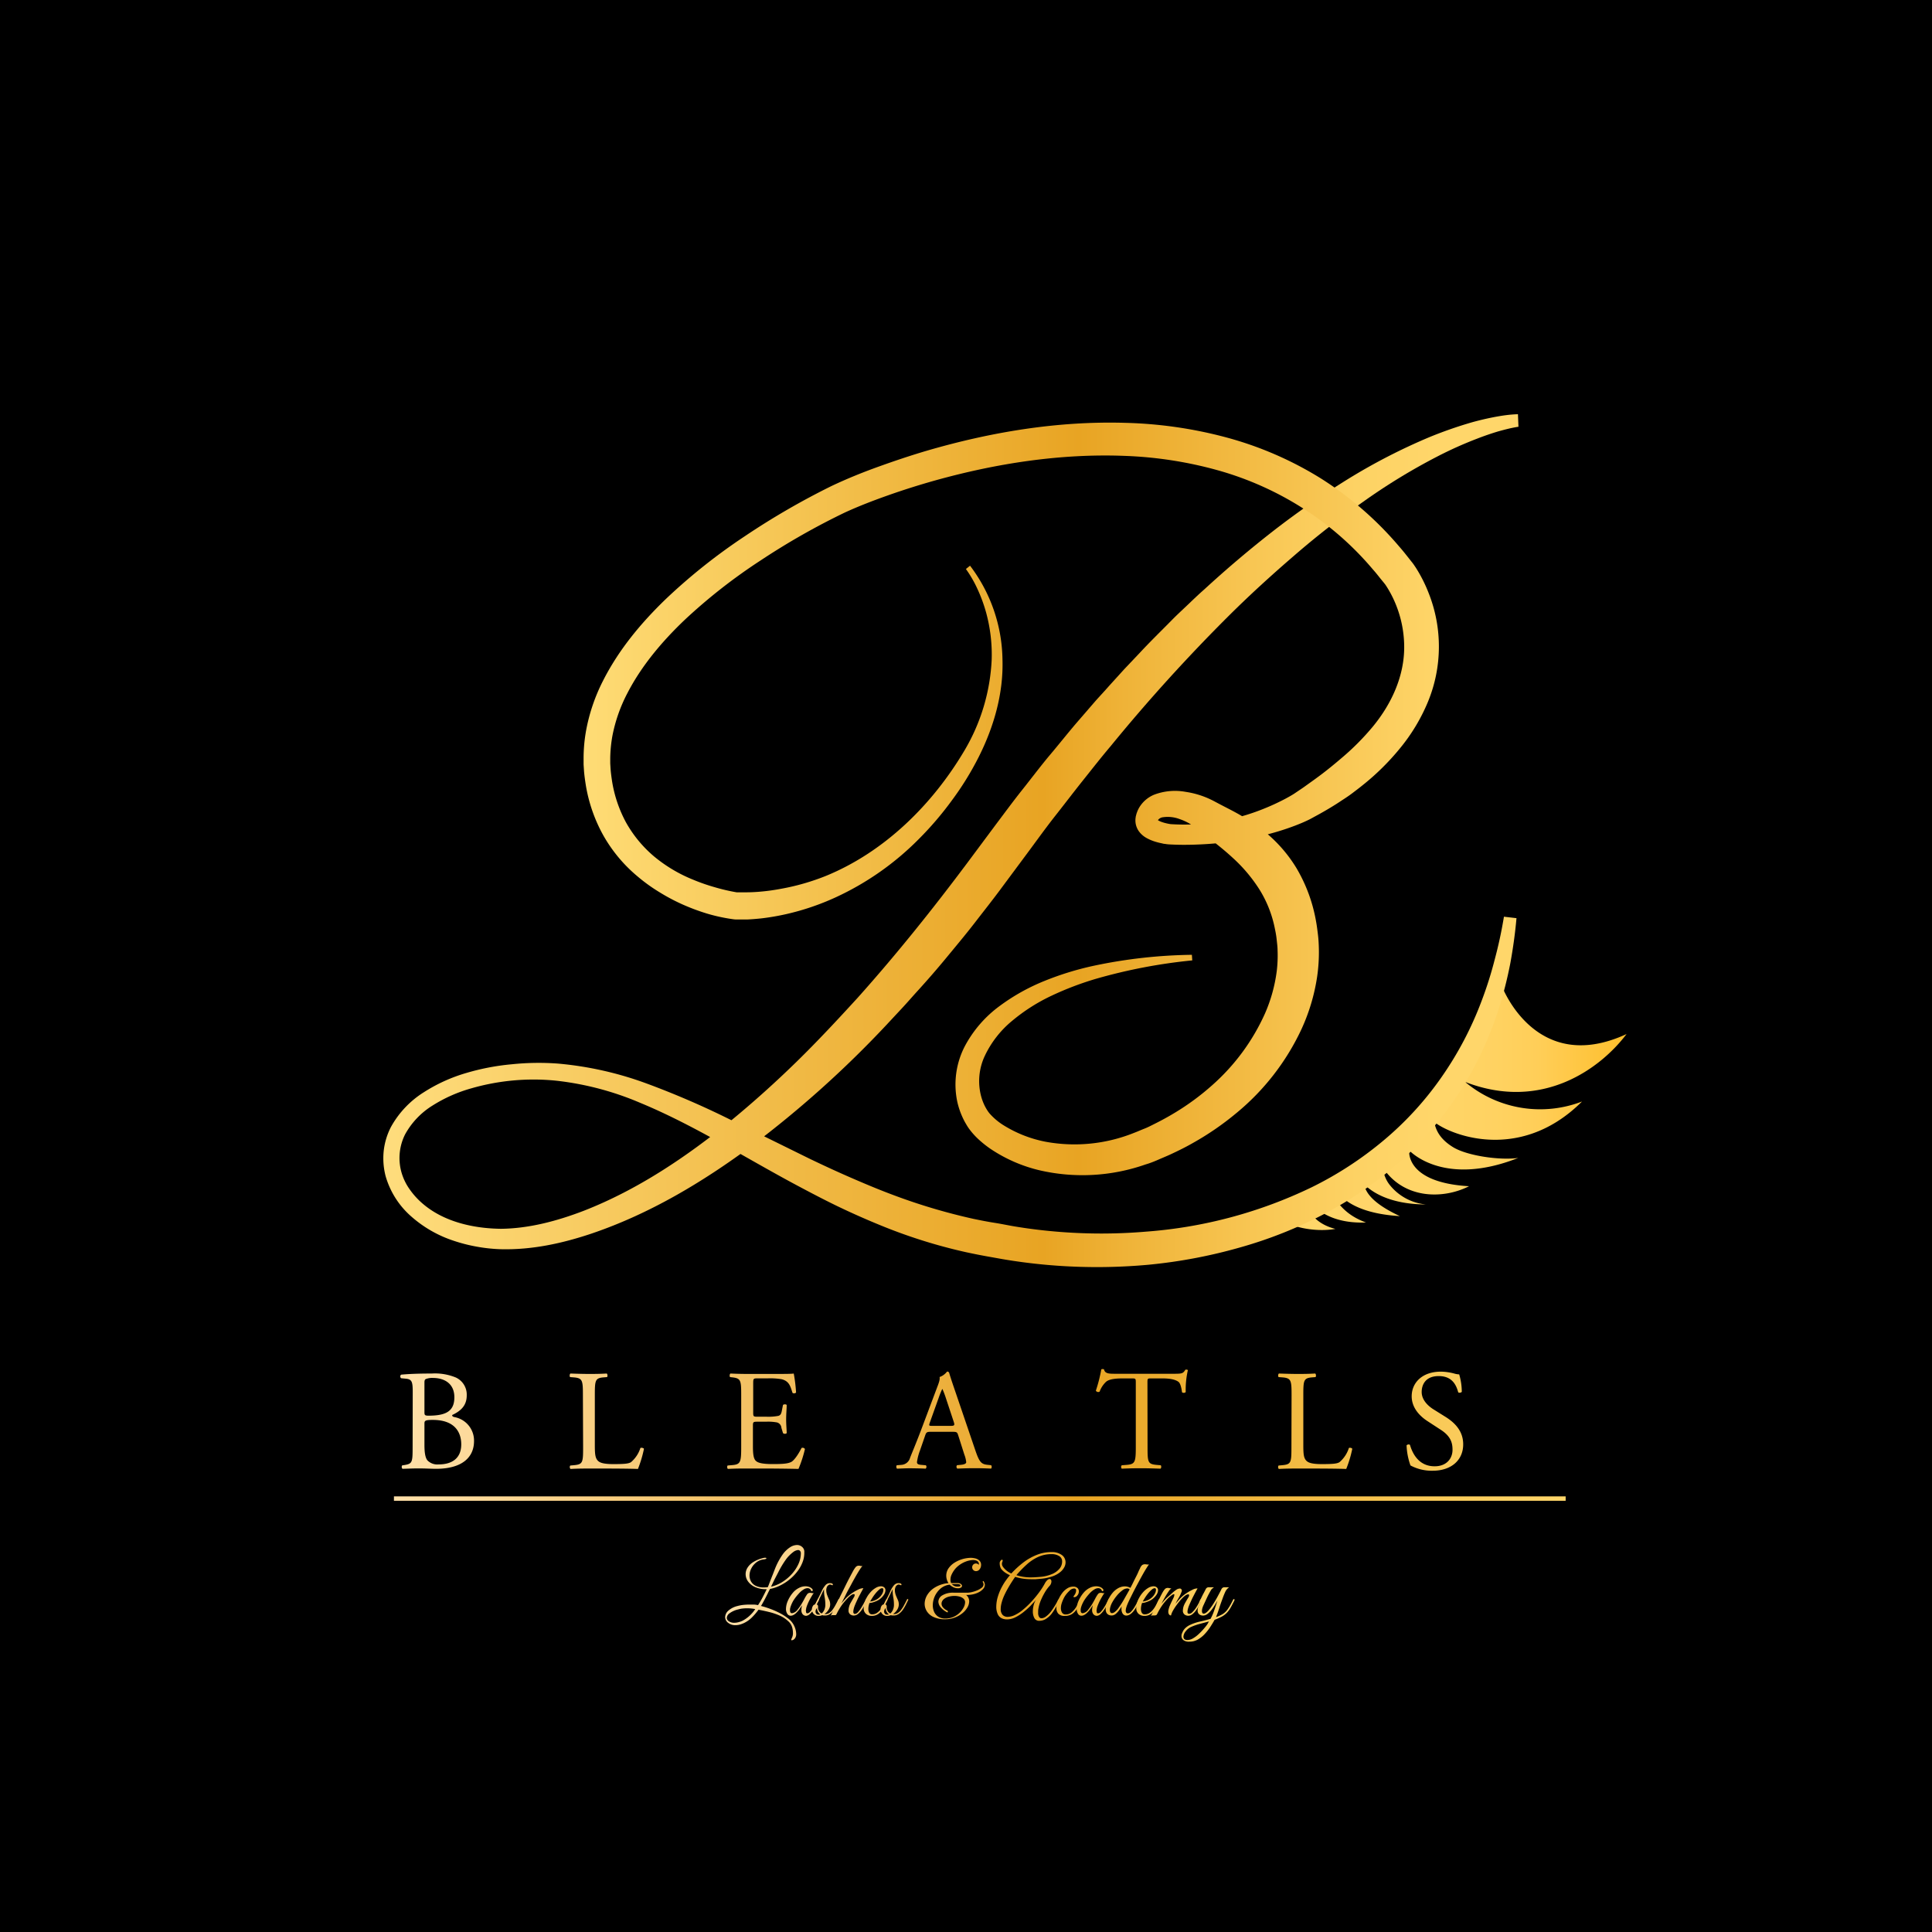 <svg xmlns="http://www.w3.org/2000/svg" xmlns:xlink="http://www.w3.org/1999/xlink" viewBox="0 0 566.93 566.93">
  <defs>
    <linearGradient id="linear-gradient" x1="212.76" y1="467.56" x2="362.26" y2="467.56" gradientUnits="userSpaceOnUse">
      <stop offset="0" stop-color="#ffe0a9"/>
      <stop offset="0.58" stop-color="#e8a423"/>
      <stop offset="1" stop-color="#ffd66a"/>
    </linearGradient>
    <linearGradient id="linear-gradient-15" x1="115.6" y1="439.75" x2="459.42" y2="439.75" xlink:href="#linear-gradient"/>
    <linearGradient id="linear-gradient-16" x1="117.47" y1="416.68" x2="458.87" y2="416.68" xlink:href="#linear-gradient"/>
    <linearGradient id="linear-gradient-30" x1="383.89" y1="325.12" x2="496.44" y2="325.12" gradientTransform="matrix(-1, 0, 0, 1, 861.14, 0)" gradientUnits="userSpaceOnUse">
      <stop offset="0" stop-color="#febe2b"/>
      <stop offset="0.05" stop-color="#fec236"/>
      <stop offset="0.23" stop-color="#ffce58"/>
      <stop offset="0.34" stop-color="#ffd261"/>
      <stop offset="0.51" stop-color="#ffd568"/>
      <stop offset="1" stop-color="#ffd66a"/>
    </linearGradient>
    <linearGradient id="linear-gradient-31" x1="108.58" y1="246.64" x2="449.36" y2="246.64" gradientUnits="userSpaceOnUse">
      <stop offset="0" stop-color="#ffde7f"/>
      <stop offset="0.58" stop-color="#e8a423"/>
      <stop offset="0.65" stop-color="#efb338"/>
      <stop offset="0.76" stop-color="#f8c653"/>
      <stop offset="0.85" stop-color="#fdd264"/>
      <stop offset="0.92" stop-color="#ffd66a"/>
    </linearGradient>
    <linearGradient id="linear-gradient-32" x1="168.9" y1="234.46" x2="423.39" y2="234.46" gradientUnits="userSpaceOnUse">
      <stop offset="0" stop-color="#fd7"/>
      <stop offset="0.58" stop-color="#e8a423"/>
      <stop offset="1" stop-color="#ffd66a"/>
    </linearGradient>
  </defs>
  <g id="Layer_11" data-name="Layer 11">
    <rect width="566.93" height="566.93"/>
  </g>
  <g id="Layer_8" data-name="Layer 8">
    <g id="Layer_10" data-name="Layer 10">
      <g>
        <path d="M232.3,481.32c-.14,0-.17-.1-.08-.32s.17-.41.25-.59a3.21,3.21,0,0,0,.21-1.34,5.75,5.75,0,0,0-.28-1.71,3.77,3.77,0,0,0-1.13-1.65,9,9,0,0,0-2.59-1.68,18.78,18.78,0,0,0-3-1c-1-.25-2.08-.48-3.1-.67a18.42,18.42,0,0,1-2,2.33,8.39,8.39,0,0,1-2.27,1.58,7.52,7.52,0,0,1-1.29.47,5.09,5.09,0,0,1-1.18.15,3.31,3.31,0,0,1-2.19-.7,2.13,2.13,0,0,1-.86-1.67,2.64,2.64,0,0,1,.83-1.79,6.22,6.22,0,0,1,2.75-1.45,11.14,11.14,0,0,1,1.7-.33,17.67,17.67,0,0,1,2-.1c.41,0,.83,0,1.23,0a7.64,7.64,0,0,1,1.14.16,25.41,25.41,0,0,0,1.3-2.2c.4-.76.82-1.59,1.25-2.48a7.63,7.63,0,0,1-3.29-.57,5.1,5.1,0,0,1-2.15-1.64,3.68,3.68,0,0,1-.75-2.21,3.58,3.58,0,0,1,.55-1.88,5.21,5.21,0,0,1,1.74-1.68,9.68,9.68,0,0,1,3-1.19.68.68,0,0,1,.23-.05h.21q.36,0,.36.15c0,.16-.26.27-.77.33a4.38,4.38,0,0,0-2.2.89,5.19,5.19,0,0,0-1.46,1.78,4.51,4.51,0,0,0-.52,2.08,3.62,3.62,0,0,0,.43,1.71,3.22,3.22,0,0,0,1.37,1.28,5.2,5.2,0,0,0,2.43.49,9,9,0,0,0,1.12-.07,7.13,7.13,0,0,0,.33-.78l.51-1.33c.2-.5.38-1,.57-1.44l.63-1.63a20.1,20.1,0,0,1,2.27-4.33,8.19,8.19,0,0,1,2.26-2.22,3.87,3.87,0,0,1,1.95-.65,2.21,2.21,0,0,1,1.55.55,1.83,1.83,0,0,1,.66,1.25,2.55,2.55,0,0,1,0,.31v.24a7.49,7.49,0,0,1-.57,2.83,10.46,10.46,0,0,1-1.56,2.69,13.41,13.41,0,0,1-2.28,2.3,13.8,13.8,0,0,1-2.73,1.73,11,11,0,0,1-2.94,1c-.24.48-.46.91-.64,1.29s-.39.78-.61,1.21-.52,1-.89,1.65c-.11.21-.2.36-.25.45l-.25.39a24.42,24.42,0,0,1,2.61.81,23.73,23.73,0,0,1,2.8,1.22,15.44,15.44,0,0,1,2.46,1.55,6,6,0,0,1,1.91,2.33,5.91,5.91,0,0,1,.56,2.28,2,2,0,0,1-.22,1.05,1.55,1.55,0,0,1-.62.68A1.14,1.14,0,0,1,232.3,481.32Zm-16.82-5.13a4.83,4.83,0,0,0,1.14-.15,6.35,6.35,0,0,0,1.28-.45,10.18,10.18,0,0,0,3.72-3.41,10.23,10.23,0,0,0-1.15-.18q-.6-.06-1.23-.06a12.23,12.23,0,0,0-1.33.07,7.47,7.47,0,0,0-1.33.27,6.73,6.73,0,0,0-2.46,1.1,1.82,1.82,0,0,0-.85,1.37,1.22,1.22,0,0,0,.6,1A2.74,2.74,0,0,0,215.48,476.19Zm10.77-10.59a10.47,10.47,0,0,0,3.19-1.3,13,13,0,0,0,2.81-2.31,11.43,11.43,0,0,0,2-2.95,7.56,7.56,0,0,0,.75-3.25,1,1,0,0,0-.22-.67.74.74,0,0,0-.62-.27,2.77,2.77,0,0,0-1.42.61,10.46,10.46,0,0,0-2,2,26.87,26.87,0,0,0-2.37,3.93l-1.14,2.19C226.92,464.26,226.59,464.92,226.25,465.6Z" style="fill: url(#linear-gradient)"/>
        <path d="M236.6,474.15a1.39,1.39,0,0,1-.6-.12,1.34,1.34,0,0,1-.59-.53,1.94,1.94,0,0,1-.25-1.08,5.72,5.72,0,0,1,.21-1.39c-.19.3-.44.67-.74,1.11a7.64,7.64,0,0,1-1,1.17,3.11,3.11,0,0,1-.86.62,1.73,1.73,0,0,1-.74.19,1.15,1.15,0,0,1-1-.56,2.54,2.54,0,0,1-.39-1.48,6.08,6.08,0,0,1,.48-2.18,9.59,9.59,0,0,1,1.56-2.54,5.52,5.52,0,0,1,1.7-1.36,4.25,4.25,0,0,1,2-.52,3.15,3.15,0,0,1,1.06.18,2.35,2.35,0,0,1,.89.59.53.53,0,0,1,.16.39.31.31,0,0,1-.12.24.33.33,0,0,1-.31,0,1.08,1.08,0,0,0-1.13-.84,2.08,2.08,0,0,0-.93.27,6.15,6.15,0,0,0-1.69,1.42,13.67,13.67,0,0,0-1.53,2c-.06.1-.16.28-.3.56a8.88,8.88,0,0,0-.39.91,4.64,4.64,0,0,0-.27,1c0,.1,0,.17,0,.21v.18c0,.52.2.79.6.79a2.42,2.42,0,0,0,1.63-1.06,14.48,14.48,0,0,0,1.13-1.6c.33-.57.68-1.17,1-1.81a11.08,11.08,0,0,1,.67-1.08,1.06,1.06,0,0,1,.89-.43,2.41,2.41,0,0,1,.53.07,1.26,1.26,0,0,0,.55,0,4.54,4.54,0,0,0-.52.72c-.21.35-.44.75-.68,1.2a14.27,14.27,0,0,0-.65,1.37,8.16,8.16,0,0,0-.41,1.2c0,.09,0,.23-.06.4s0,.31,0,.39c0,.45.13.67.38.67a1.22,1.22,0,0,0,.83-.46,7.16,7.16,0,0,0,.88-1.12c.28-.45.55-.9.79-1.36s.43-.83.57-1.12.16-.24.29-.24.12.06.12.17a.87.87,0,0,1-.07.27c-.19.4-.42.85-.7,1.35a16.79,16.79,0,0,1-.88,1.47,6.63,6.63,0,0,1-1,1.17A1.81,1.81,0,0,1,236.6,474.15Z" style="fill: url(#linear-gradient)"/>
        <path d="M240.41,474.17a2,2,0,0,1-1.67-.61,2.05,2.05,0,0,1-.49-1.28,1.85,1.85,0,0,1,.28-1,.86.86,0,0,1,.66-.48l1-2c.38-.74.73-1.45,1.05-2.14a6.69,6.69,0,0,1,.85-1.34,1.86,1.86,0,0,1,1.14-.75h.24a1.9,1.9,0,0,1,.35,0,1.41,1.41,0,0,1,.32.09.39.39,0,0,1,.26.36c0,.1-.05.15-.16.15a.53.53,0,0,1-.2-.07,1.33,1.33,0,0,0-.5-.12.46.46,0,0,0-.26.07,1.3,1.3,0,0,0-.64.67,2.34,2.34,0,0,0-.18.91,4.13,4.13,0,0,0,.08.78,5,5,0,0,0,.21.71c.17.45.36.89.56,1.32a3.28,3.28,0,0,1,.3,1.39,3,3,0,0,1-.48,1.53,3.94,3.94,0,0,1-1.22,1.28l.17,0,.16,0h.08a1.85,1.85,0,0,0,1-.33,3.69,3.69,0,0,0,.88-.8,12.16,12.16,0,0,0,.87-1.34c.33-.58.65-1.19.95-1.83.05-.08.1-.12.17-.12a.2.2,0,0,1,.18.09.2.2,0,0,1,0,.2c-.21.45-.44.93-.71,1.45a10.73,10.73,0,0,1-.9,1.49,4.37,4.37,0,0,1-1.16,1.15,2.56,2.56,0,0,1-1.48.45l-.41,0a2.36,2.36,0,0,1-.43-.09,4,4,0,0,1-.49.15A2,2,0,0,1,240.41,474.17Zm-.19-.38a.71.71,0,0,0,.26,0l.22-.06a2.47,2.47,0,0,1-.64-.71,2.44,2.44,0,0,1-.32-1.14,1.43,1.43,0,0,0-.43,1,1,1,0,0,0,.24.67A.83.83,0,0,0,240.22,473.79Zm.91-.34a2.88,2.88,0,0,0,.73-1,3.75,3.75,0,0,0,.33-1.7,12,12,0,0,0-.19-2,10.47,10.47,0,0,1-.2-1.87,2.66,2.66,0,0,1,0-.3,1.9,1.9,0,0,1,0-.25l-.72,1.5c-.27.57-.54,1.11-.81,1.64s-.51,1-.7,1.35a.46.46,0,0,1,.38.18.94.94,0,0,1,.1.61,2,2,0,0,0,.28,1.11A1.59,1.59,0,0,0,241.13,473.45Z" style="fill: url(#linear-gradient)"/>
        <path d="M243.72,474.27q1-2.07,2.1-4.33c.73-1.52,1.48-3,2.25-4.58s1.53-3,2.28-4.39a7.86,7.86,0,0,1,.75-1.13,1.17,1.17,0,0,1,.93-.4,2,2,0,0,1,.5.07,1.29,1.29,0,0,0,.55,0,10.8,10.8,0,0,0-.85,1.18c-.36.56-.76,1.23-1.2,2s-.9,1.62-1.39,2.53-1,1.81-1.44,2.73-.91,1.78-1.31,2.58q.48-.61,1-1.17a9.73,9.73,0,0,1,1-1,10.9,10.9,0,0,1,1.33-1,13.11,13.11,0,0,1,1.61-.91,3.19,3.19,0,0,1,1.28-.39.62.62,0,0,1,.24,0c-.35.64-.66,1.2-.92,1.7s-.54,1-.82,1.61-.52,1.12-.73,1.64a7.65,7.65,0,0,0-.41,1.29,4.41,4.41,0,0,0-.07.64.69.69,0,0,0,.15.52.43.43,0,0,0,.31.13,1.34,1.34,0,0,0,.89-.5,7.55,7.55,0,0,0,.93-1.24c.31-.49.58-1,.83-1.43s.44-.82.56-1.08.2-.26.29-.26.15.06.15.19a.91.91,0,0,1-.08.29c-.2.42-.44.88-.7,1.4a13,13,0,0,1-.89,1.49,5.56,5.56,0,0,1-1.08,1.17,2,2,0,0,1-1.26.45,1.82,1.82,0,0,1-1-.33,1.4,1.4,0,0,1-.5-1.23,3.87,3.87,0,0,1,.05-.56,4.9,4.9,0,0,1,.17-.69,4.57,4.57,0,0,1,.48-1.06c.22-.4.51-.89.86-1.48a1.41,1.41,0,0,0,.24-.65.26.26,0,0,0-.29-.29,1.58,1.58,0,0,0-.65.24,6.33,6.33,0,0,0-1,.84,21.77,21.77,0,0,0-1.49,1.68,18.21,18.21,0,0,0-1.89,3.1c-.11.21-.24.32-.37.32l-.54,0-.44,0A.57.57,0,0,0,243.72,474.27Z" style="fill: url(#linear-gradient)"/>
        <path d="M255.75,474.17a2.49,2.49,0,0,1-1.6-.57,2.15,2.15,0,0,1-.71-1.76,5.92,5.92,0,0,1,.53-2.31,7.8,7.8,0,0,1,1.35-2.17,6.22,6.22,0,0,1,1.56-1.35,3.16,3.16,0,0,1,1.63-.53,1.5,1.5,0,0,1,.91.29,1.07,1.07,0,0,1,.41.89,2.47,2.47,0,0,1-.46,1.32,4.92,4.92,0,0,1-1.29,1.34,4.57,4.57,0,0,1-.92.51,9.07,9.07,0,0,1-1.1.4,3.62,3.62,0,0,1-.91.15,4.55,4.55,0,0,0-.23.77,4.6,4.6,0,0,0-.11,1,2.38,2.38,0,0,0,.24,1.08.91.91,0,0,0,.89.48,2.46,2.46,0,0,0,1.44-.45,5.18,5.18,0,0,0,1.15-1.14,9.36,9.36,0,0,0,.85-1.38l.57-1.18c.09-.22.22-.34.38-.34a.11.11,0,0,1,.12.12.49.49,0,0,1-.07.24q-.33.72-.72,1.53a9.61,9.61,0,0,1-.91,1.51,4.27,4.27,0,0,1-1.26,1.14A3.35,3.35,0,0,1,255.75,474.17Zm-.43-4.22a4.63,4.63,0,0,0,1.12-.25,4.12,4.12,0,0,0,1.44-.81,4,4,0,0,0,1-1.21,2.5,2.5,0,0,0,.34-1.12c0-.35-.13-.52-.38-.52a1.47,1.47,0,0,0-.8.38,8.38,8.38,0,0,0-1.24,1.3,11.39,11.39,0,0,0-.87,1.24Q255.49,469.64,255.32,470Z" style="fill: url(#linear-gradient)"/>
        <path d="M260.55,474.17a1.9,1.9,0,0,1-2.16-1.89,1.93,1.93,0,0,1,.27-1,.89.89,0,0,1,.66-.48l1.05-2c.37-.74.72-1.45,1-2.14a7.72,7.72,0,0,1,.85-1.34,1.91,1.91,0,0,1,1.14-.75h.24a1.83,1.83,0,0,1,.35,0,1.48,1.48,0,0,1,.33.09.41.41,0,0,1,.26.36c0,.1-.06.15-.17.15a.5.5,0,0,1-.19-.07,1.33,1.33,0,0,0-.5-.12.5.5,0,0,0-.27.07,1.32,1.32,0,0,0-.63.67,2.34,2.34,0,0,0-.18.91,3.44,3.44,0,0,0,.08.78,5.1,5.1,0,0,0,.2.71q.27.67.57,1.32a3.28,3.28,0,0,1,.3,1.39,3,3,0,0,1-.48,1.53,3.87,3.87,0,0,1-1.23,1.28l.17,0,.17,0h.07a1.81,1.81,0,0,0,1-.33,3.51,3.51,0,0,0,.88-.8,10.75,10.75,0,0,0,.88-1.34c.32-.58.64-1.19.95-1.83a.19.19,0,0,1,.16-.12.2.2,0,0,1,.18.09.2.2,0,0,1,0,.2c-.21.45-.45.93-.71,1.45a13.1,13.1,0,0,1-.9,1.49,4.55,4.55,0,0,1-1.17,1.15,2.55,2.55,0,0,1-1.47.45l-.41,0a2.2,2.2,0,0,1-.43-.09,4.58,4.58,0,0,1-.49.15A2.09,2.09,0,0,1,260.55,474.17Zm-.19-.38a.75.75,0,0,0,.26,0l.22-.06a2.33,2.33,0,0,1-.64-.71,2.44,2.44,0,0,1-.32-1.14,1.44,1.44,0,0,0-.44,1,1,1,0,0,0,.24.67A.85.85,0,0,0,260.36,473.79Zm.91-.34a3,3,0,0,0,.73-1,3.76,3.76,0,0,0,.32-1.7,11.05,11.05,0,0,0-.19-2,10.38,10.38,0,0,1-.19-1.87,2.81,2.81,0,0,1,0-.3,1.87,1.87,0,0,1,0-.25l-.72,1.5c-.27.57-.55,1.11-.82,1.64l-.69,1.35a.48.48,0,0,1,.38.18,1,1,0,0,1,.1.61,2,2,0,0,0,.27,1.11A1.57,1.57,0,0,0,261.27,473.45Z" style="fill: url(#linear-gradient)"/>
        <path d="M277.37,475.16a7.93,7.93,0,0,1-3.38-.64,4.57,4.57,0,0,1-2-1.68,4.1,4.1,0,0,1-.66-2.22,5.11,5.11,0,0,1,.79-2.63,6.77,6.77,0,0,1,2.37-2.25,9.14,9.14,0,0,1,3.85-1.19,3.29,3.29,0,0,1-.5-1.05,3.75,3.75,0,0,1-.17-1.11,3.82,3.82,0,0,1,.72-2.25,6.15,6.15,0,0,1,1.79-1.64,9.39,9.39,0,0,1,4.69-1.37,5.49,5.49,0,0,1,1.37.18,2.58,2.58,0,0,1,1.17.64,1.7,1.7,0,0,1,.48,1.29,2,2,0,0,1-.43,1.25,1.3,1.3,0,0,1-1.06.55,1.11,1.11,0,0,1-.79-.33,1.08,1.08,0,0,1-.33-.77,1.1,1.1,0,0,1,1.12-1.15,1.19,1.19,0,0,1,.5.14.73.73,0,0,1,.34.29.88.88,0,0,0,0-.26,1,1,0,0,0-.53-.92,2.57,2.57,0,0,0-1.13-.26,6.66,6.66,0,0,0-2.23.47,7.88,7.88,0,0,0-2.47,1.52,6.13,6.13,0,0,0-.89,1,7.67,7.67,0,0,0-.77,1.33,3.48,3.48,0,0,0-.31,1.43,2.19,2.19,0,0,0,.19,1c.24,0,.52,0,.83,0s.64,0,1,0a1.69,1.69,0,0,1,1,.26.76.76,0,0,1,.36.6.62.62,0,0,1-.29.46,1.57,1.57,0,0,1-.91.21,2.93,2.93,0,0,1-1.43-.34,4.23,4.23,0,0,1-1-.71,5,5,0,0,0-2.69,1.17,6.65,6.65,0,0,0-1.68,2.27,6.51,6.51,0,0,0-.57,2.61,4.78,4.78,0,0,0,.39,1.92,3.29,3.29,0,0,0,1.22,1.42,3.65,3.65,0,0,0,2.06.54,5.85,5.85,0,0,0,2.36-.46,6.15,6.15,0,0,0,1.84-1.22,5.93,5.93,0,0,0,1.19-1.57,3.44,3.44,0,0,0,.42-1.55,1.37,1.37,0,0,0-.45-1,2.63,2.63,0,0,0-1.16-.62,5.46,5.46,0,0,0-1.54-.21,6.27,6.27,0,0,0-1.66.23,3.66,3.66,0,0,0-1.41.7,1.87,1.87,0,0,0-.69,1.18.43.43,0,0,1,0,.11s0,.08,0,.11a1.66,1.66,0,0,0,.4,1,3.5,3.5,0,0,0,1.23.95.36.36,0,0,1,.22.36q0,.27-.24.15a5.72,5.72,0,0,1-1.93-1.53,2.65,2.65,0,0,1-.61-1.57,2.22,2.22,0,0,1,1.16-1.86,6,6,0,0,1,3.32-.78H284a5.88,5.88,0,0,0,1.14-.17,8.92,8.92,0,0,0,1.55-.49,5.69,5.69,0,0,0,1.36-.77,1.28,1.28,0,0,0,.56-1,1.26,1.26,0,0,0-.22-.67.31.31,0,0,1,0-.17c0-.09,0-.14.12-.14a.19.19,0,0,1,.16.12A1.89,1.89,0,0,1,289,465a1.83,1.83,0,0,1-.46,1.2,4.39,4.39,0,0,1-1.26,1,7.27,7.27,0,0,1-1.77.64,8.75,8.75,0,0,1-2,.19,2.27,2.27,0,0,1,.67.86,2.36,2.36,0,0,1,.22,1,3.64,3.64,0,0,1-.53,1.81,6.08,6.08,0,0,1-1.49,1.71,7.85,7.85,0,0,1-2.24,1.26A8,8,0,0,1,277.37,475.16Zm3.7-9.6c.52,0,.79-.11.79-.32s-.07-.16-.2-.25a1.09,1.09,0,0,0-.55-.15,2.57,2.57,0,0,0-.48,0h-1.32A2.12,2.12,0,0,0,281.07,465.56Z" style="fill: url(#linear-gradient)"/>
        <path d="M305,475.61a1.53,1.53,0,0,1-1.49-.83,4.07,4.07,0,0,1-.43-1.93,7.15,7.15,0,0,1,.27-1.94,4.84,4.84,0,0,1,.66-1.47c-.43.52-1,1.1-1.6,1.76a23.12,23.12,0,0,1-2.12,1.89,12.94,12.94,0,0,1-2.37,1.51,5.51,5.51,0,0,1-2.43.6,4,4,0,0,1-.7-.06,2.86,2.86,0,0,1-.69-.2,2.46,2.46,0,0,1-1.32-1.28,5.2,5.2,0,0,1-.43-2.22,10.33,10.33,0,0,1,.47-2.94,15.69,15.69,0,0,1,1.38-3.21c.29-.52.61-1.05,1-1.57a16.8,16.8,0,0,1,1.16-1.48,8.83,8.83,0,0,1-1.36-.75,5.09,5.09,0,0,1-1.06-.93,2.08,2.08,0,0,1-.43-.79,2.82,2.82,0,0,1-.15-.89,1.13,1.13,0,0,1,.36-1,.34.34,0,0,1,.29-.19c.15,0,.22.08.22.26a.76.76,0,0,1-.1.36,1.62,1.62,0,0,0-.12.57,1.42,1.42,0,0,0,.19.71,3.37,3.37,0,0,0,.46.61,5.8,5.8,0,0,0,2.11,1.52,27.67,27.67,0,0,1,3.37-3.11,16.66,16.66,0,0,1,3.95-2.29,11.56,11.56,0,0,1,4.44-.87,4.93,4.93,0,0,1,3.05.85,2.64,2.64,0,0,1,1.1,2.2,3,3,0,0,1-.38,1.4,4.63,4.63,0,0,1-1.25,1.47,7.66,7.66,0,0,1-2.29,1.22,14.15,14.15,0,0,1-3.54.71l-1.33.11q-.58,0-1.26,0a17.11,17.11,0,0,1-2.41-.16,15.86,15.86,0,0,1-2.32-.53c-.29.4-.65.94-1.09,1.63s-.88,1.43-1.31,2.21a22.44,22.44,0,0,0-1.08,2.23,13.62,13.62,0,0,0-.58,1.84,7.05,7.05,0,0,0-.19,1.47,2.55,2.55,0,0,0,.55,1.77,2,2,0,0,0,1.49.58,5.15,5.15,0,0,0,2.08-.52,11,11,0,0,0,2.43-1.59,25,25,0,0,0,2.49-2.37,31.93,31.93,0,0,0,2.22-2.69,22.36,22.36,0,0,0,1.63-2.52,3.73,3.73,0,0,1,.79-1.09,1.11,1.11,0,0,1,.65-.33.47.47,0,0,1,.41.21.94.94,0,0,1,.14.54,2,2,0,0,1-.6,1.34,11.58,11.58,0,0,0-1.32,1.82,19.45,19.45,0,0,0-1.15,2.28,11.14,11.14,0,0,0-.72,2.36,6.53,6.53,0,0,0-.1.72c0,.22,0,.42,0,.6a2.19,2.19,0,0,0,.28,1.27.85.85,0,0,0,.73.38,2.27,2.27,0,0,0,1.27-.5,7,7,0,0,0,1.39-1.35c.39-.51.76-1.05,1.12-1.63a17.28,17.28,0,0,0,1-1.8.58.58,0,0,1,.21-.25.56.56,0,0,1,.18-.08c.08,0,.12,0,.12.14a1.28,1.28,0,0,1-.07.29c-.15.32-.34.7-.58,1.15s-.5.91-.79,1.38-.59.91-.89,1.31A6.61,6.61,0,0,1,307,475,3.58,3.58,0,0,1,305,475.61Zm-2.62-12.74c.83,0,1.76-.05,2.79-.14a11.29,11.29,0,0,0,3.45-.8,5.74,5.74,0,0,0,2.26-1.58,3.26,3.26,0,0,0,.79-2.14,1.79,1.79,0,0,0-.88-1.61,4.15,4.15,0,0,0-2.22-.55,9.36,9.36,0,0,0-4.06.88,13.16,13.16,0,0,0-3.36,2.29,33.61,33.61,0,0,0-2.9,3A13.24,13.24,0,0,0,302.4,462.87Z" style="fill: url(#linear-gradient)"/>
        <path d="M312.46,474.17a2.39,2.39,0,0,1-1.92-.66,2.43,2.43,0,0,1-.55-1.62,5.91,5.91,0,0,1,.49-2.25,9.23,9.23,0,0,1,1.16-2.09,5.51,5.51,0,0,1,1.54-1.45,3.18,3.18,0,0,1,1.7-.52,1.77,1.77,0,0,1,1.35.46,1.42,1.42,0,0,1,.33,1.22,1.7,1.7,0,0,1-.45.95,1.16,1.16,0,0,1-.82.47.46.46,0,0,1-.34-.15,6.09,6.09,0,0,0,.41-.57,2.39,2.39,0,0,0,.31-.65,1.69,1.69,0,0,0,.1-.58c0-.4-.19-.6-.58-.6a2,2,0,0,0-1.35.66,8.77,8.77,0,0,0-1.24,1.43,6.19,6.19,0,0,0-.51.9,11,11,0,0,0-.54,1.34,4.61,4.61,0,0,0-.24,1.43,2.52,2.52,0,0,0,.32,1.29,1.17,1.17,0,0,0,1.09.56,2.64,2.64,0,0,0,1.81-.66,6.69,6.69,0,0,0,1.35-1.64c.39-.66.75-1.3,1.07-1.92.09-.2.19-.29.28-.29s.12.06.12.19a.56.56,0,0,1-.07.24q-.57,1.24-1.17,2.28a5,5,0,0,1-1.46,1.63A3.71,3.71,0,0,1,312.46,474.17Z" style="fill: url(#linear-gradient)"/>
        <path d="M321.91,474.15a1.45,1.45,0,0,1-.6-.12,1.32,1.32,0,0,1-.58-.53,1.94,1.94,0,0,1-.26-1.08,5.8,5.8,0,0,1,.22-1.39c-.19.3-.44.67-.74,1.11a8.24,8.24,0,0,1-1,1.17,3.11,3.11,0,0,1-.86.62,1.73,1.73,0,0,1-.75.19,1.14,1.14,0,0,1-1-.56,2.54,2.54,0,0,1-.39-1.48,6.08,6.08,0,0,1,.48-2.18,9.59,9.59,0,0,1,1.56-2.54,5.6,5.6,0,0,1,1.69-1.36,4.32,4.32,0,0,1,2-.52,3.15,3.15,0,0,1,1.06.18,2.24,2.24,0,0,1,.88.59.5.5,0,0,1,.17.39.31.31,0,0,1-.12.24.33.33,0,0,1-.31,0,1.09,1.09,0,0,0-1.13-.84,2.08,2.08,0,0,0-.93.27,6.33,6.33,0,0,0-1.7,1.42,14.31,14.31,0,0,0-1.52,2c-.06.1-.16.28-.3.56a8.81,8.81,0,0,0-.4.91,5.27,5.27,0,0,0-.26,1,1,1,0,0,0,0,.21v.18c0,.52.2.79.6.79a2.42,2.42,0,0,0,1.63-1.06,16,16,0,0,0,1.13-1.6c.33-.57.68-1.17,1-1.81a11.08,11.08,0,0,1,.67-1.08,1,1,0,0,1,.89-.43,2.49,2.49,0,0,1,.53.07,1.26,1.26,0,0,0,.55,0,4.54,4.54,0,0,0-.52.72c-.21.35-.44.75-.68,1.2a14.27,14.27,0,0,0-.65,1.37,8.16,8.16,0,0,0-.41,1.2c0,.09,0,.23-.06.4s0,.31,0,.39c0,.45.12.67.38.67A1.22,1.22,0,0,0,323,473a7.14,7.14,0,0,0,.87-1.12c.29-.45.56-.9.8-1.36s.43-.83.57-1.12.16-.24.29-.24.12.06.12.17a.87.87,0,0,1-.07.27c-.19.4-.43.85-.7,1.35a16.89,16.89,0,0,1-.89,1.47,6.6,6.6,0,0,1-1,1.17A1.83,1.83,0,0,1,321.91,474.15Z" style="fill: url(#linear-gradient)"/>
        <path d="M330.48,474.08a1.28,1.28,0,0,1-1.08-.65,2.06,2.06,0,0,1-.21-.51,2.13,2.13,0,0,1-.1-.69c0-.15,0-.29,0-.45a2.72,2.72,0,0,1,.1-.46c-.22.35-.48.74-.78,1.16a5.6,5.6,0,0,1-1,1.1,1.86,1.86,0,0,1-1.26.47,1.77,1.77,0,0,1-.5-.07,1.54,1.54,0,0,1-.93-.67,2.33,2.33,0,0,1-.27-1.15,5.2,5.2,0,0,1,.3-1.64,9.74,9.74,0,0,1,.77-1.72,8.79,8.79,0,0,1,1-1.44,5.9,5.9,0,0,1,1.65-1.35,4.06,4.06,0,0,1,1.9-.5,3.15,3.15,0,0,1,1.63.45c.24-.44.5-.94.77-1.5s.54-1.1.82-1.64.51-1,.72-1.5.36-.8.48-1a2.56,2.56,0,0,1,.68-1.07,1.35,1.35,0,0,1,.78-.23,3.28,3.28,0,0,1,.59.06,2.7,2.7,0,0,0,.63,0,6.84,6.84,0,0,0-.58.82q-.45.69-1.05,1.74c-.4.71-.83,1.48-1.28,2.32s-.91,1.69-1.35,2.54-.84,1.67-1.22,2.43-.68,1.41-.9,1.95a6.88,6.88,0,0,0-.28.78,3.66,3.66,0,0,0-.18,1,1,1,0,0,0,.15.54.51.51,0,0,0,.48.22,1.31,1.31,0,0,0,.92-.47,6.57,6.57,0,0,0,.9-1.15,14.3,14.3,0,0,0,.77-1.34c.22-.44.39-.79.5-1.05s.18-.26.29-.26.15.07.15.22v.08a.27.27,0,0,1-.05.13c-.15.34-.34.75-.59,1.25a12.89,12.89,0,0,1-.88,1.49,5.14,5.14,0,0,1-1.12,1.23A2.15,2.15,0,0,1,330.48,474.08Zm-4.15-.72a1.58,1.58,0,0,0,.84-.38,4.9,4.9,0,0,0,1.08-1.18c.45-.64,1-1.44,1.54-2.4s1.14-2,1.7-3a1,1,0,0,0-.72-.29,2.56,2.56,0,0,0-1.5.63,9.18,9.18,0,0,0-1.61,1.58,12.49,12.49,0,0,0-1.31,1.94,6,6,0,0,0-.51,1.23,3.36,3.36,0,0,0-.16,1C325.68,473,325.9,473.36,326.33,473.36Z" style="fill: url(#linear-gradient)"/>
        <path d="M335.74,474.17a2.49,2.49,0,0,1-1.6-.57,2.15,2.15,0,0,1-.71-1.76,5.92,5.92,0,0,1,.53-2.31,7.8,7.8,0,0,1,1.35-2.17,6.35,6.35,0,0,1,1.55-1.35,3.22,3.22,0,0,1,1.64-.53,1.5,1.5,0,0,1,.91.29,1.07,1.07,0,0,1,.41.89,2.56,2.56,0,0,1-.46,1.32,5.07,5.07,0,0,1-1.29,1.34,4.87,4.87,0,0,1-.92.51,9.73,9.73,0,0,1-1.1.4,3.62,3.62,0,0,1-.91.15,4.55,4.55,0,0,0-.23.77,4.6,4.6,0,0,0-.11,1,2.38,2.38,0,0,0,.24,1.08.91.91,0,0,0,.89.48,2.46,2.46,0,0,0,1.44-.45,5.18,5.18,0,0,0,1.15-1.14,9.36,9.36,0,0,0,.85-1.38l.57-1.18c.09-.22.22-.34.38-.34a.11.11,0,0,1,.12.12.49.49,0,0,1-.07.24c-.23.48-.46,1-.72,1.53a9.61,9.61,0,0,1-.91,1.51,4.54,4.54,0,0,1-1.26,1.14A3.35,3.35,0,0,1,335.74,474.17Zm-.43-4.22a4.63,4.63,0,0,0,1.12-.25,4.12,4.12,0,0,0,1.44-.81,4,4,0,0,0,1-1.21,2.5,2.5,0,0,0,.34-1.12c0-.35-.13-.52-.39-.52a1.48,1.48,0,0,0-.79.38,8.84,8.84,0,0,0-1.25,1.3,12.91,12.91,0,0,0-.86,1.24Q335.48,469.64,335.31,470Z" style="fill: url(#linear-gradient)"/>
        <path d="M337.73,474.2q.88-1.71,1.68-3.42c.53-1.15,1.06-2.23,1.61-3.26a6.55,6.55,0,0,1,.8-1.21,1.16,1.16,0,0,1,.88-.35,1.49,1.49,0,0,1,.4.06,1.67,1.67,0,0,0,.44.06.62.62,0,0,0,.21,0,3.32,3.32,0,0,0-.86.95q-.52.75-1.08,1.74c-.37.65-.7,1.27-1,1.85.31-.37.62-.74.95-1.11a9.88,9.88,0,0,1,1.09-1.05c.36-.31.73-.64,1.12-1a9.14,9.14,0,0,1,1.16-.92,1.9,1.9,0,0,1,1-.39.51.51,0,0,1,.22,0,.63.63,0,0,1,.45.62,1.23,1.23,0,0,1-.12.43,10.54,10.54,0,0,1-.8,1.67c-.33.57-.64,1.14-.92,1.72l.9-1.06a11.21,11.21,0,0,1,2.43-2.11,14.77,14.77,0,0,1,1.61-.91,3.11,3.11,0,0,1,1.27-.39.7.7,0,0,1,.24,0c-.35.62-.66,1.18-.92,1.69s-.53,1-.81,1.61-.51,1.11-.73,1.63a7.4,7.4,0,0,0-.42,1.31,2.39,2.39,0,0,0-.07.57.69.69,0,0,0,.14.51.49.49,0,0,0,.32.12,1.43,1.43,0,0,0,1-.51,7.23,7.23,0,0,0,1-1.21c.31-.47.59-.94.83-1.39s.42-.8.53-1.05.19-.26.29-.26.14.06.14.19a.6.6,0,0,1-.07.27l-.69,1.32a12.94,12.94,0,0,1-.9,1.5,5.69,5.69,0,0,1-1.11,1.22,2.06,2.06,0,0,1-1.31.49,1.87,1.87,0,0,1-1-.33,1.4,1.4,0,0,1-.52-1.25,4.58,4.58,0,0,1,.22-1.23,6.56,6.56,0,0,1,.52-1.1c.23-.41.51-.9.85-1.44a1.41,1.41,0,0,0,.24-.65.26.26,0,0,0-.29-.29,1.61,1.61,0,0,0-.66.24,5.58,5.58,0,0,0-1,.84,9.8,9.8,0,0,0-.9,1q-.53.65-1.05,1.38a15,15,0,0,0-.91,1.46,4.91,4.91,0,0,0-.5,1.28.68.68,0,0,1-.58-.3,1.22,1.22,0,0,1-.22-.71v-.15a.55.55,0,0,1,0-.16,6.86,6.86,0,0,1,.38-1.4c.18-.43.38-.88.6-1.34s.35-.7.53-1.09a2.33,2.33,0,0,0,.26-.9c0-.13,0-.19-.14-.19a1.2,1.2,0,0,0-.55.25,9.4,9.4,0,0,0-1.06.87,17.93,17.93,0,0,0-1.45,1.66,18.4,18.4,0,0,0-1.86,3.07.63.63,0,0,1-.34.33,2.11,2.11,0,0,1-.6.06h-.44A.92.92,0,0,0,337.73,474.2Z" style="fill: url(#linear-gradient)"/>
        <path d="M349,481.73a2.6,2.6,0,0,1-1.78-.49,1.55,1.55,0,0,1-.52-1.16,2,2,0,0,1,.09-.63c.07-.17.16-.4.29-.67a3.63,3.63,0,0,1,.94-1.2,5.17,5.17,0,0,1,1.29-.81,13.81,13.81,0,0,1,2.85-.94c1.06-.24,2.08-.51,3.06-.79a13.93,13.93,0,0,0,.84-1.81c.25-.69.48-1.35.69-2l.51-1.59c-.2.35-.44.78-.74,1.28a13.63,13.63,0,0,1-1,1.48,6.45,6.45,0,0,1-1.19,1.2,2.17,2.17,0,0,1-1.33.48,2.14,2.14,0,0,1-.64-.12,1.42,1.42,0,0,1-.65-.45,1.48,1.48,0,0,1-.27-1,2.61,2.61,0,0,1,.3-1.21c.2-.39.39-.77.56-1.14a.3.3,0,0,1-.15-.05A.15.15,0,0,1,352,470a.49.49,0,0,1,.05-.2c.06-.12.14-.26.22-.4a3.82,3.82,0,0,0,.21-.46c.24-.5.48-1,.72-1.43s.45-.86.63-1.21a.93.93,0,0,1,.91-.53h1.49l-.42.33a1.69,1.69,0,0,0-.47.54c-.43.73-.81,1.44-1.13,2.12l-1,2.17a5.72,5.72,0,0,0-.39,1,3.16,3.16,0,0,0-.12.79c0,.53.18.79.53.79s.85-.31,1.39-.93A16.6,16.6,0,0,0,356,470.7q.69-1.08,1.32-2.25c.42-.78.8-1.49,1.12-2.15a.94.94,0,0,1,.93-.53h1.32A3.24,3.24,0,0,0,359.6,467c-.24.51-.52,1.17-.82,2s-.66,1.79-.95,2.72-.63,1.88-1,2.82a10.73,10.73,0,0,0,1.79-.81,4.92,4.92,0,0,0,1.69-1.59,15.28,15.28,0,0,0,.95-1.57l.56-1.09q.1-.24.27-.24c.11,0,.17.07.17.21a.63.63,0,0,1-.08.27q-.62,1.25-1.11,2.1a7.68,7.68,0,0,1-1.08,1.46,5.9,5.9,0,0,1-1.43,1.08,15.56,15.56,0,0,1-2.14.95c-.38.69-.82,1.4-1.3,2.15a15.08,15.08,0,0,1-1.66,2.09,8.48,8.48,0,0,1-2,1.58A5,5,0,0,1,349,481.73Zm-.58-.48a3.31,3.31,0,0,0,1.64-.48,8.92,8.92,0,0,0,1.63-1.21,18.38,18.38,0,0,0,1.45-1.49,16.85,16.85,0,0,0,1.07-1.33,3.72,3.72,0,0,0,.26-.43c.1-.18.19-.35.29-.51l-2.58.69a16.09,16.09,0,0,0-2.44.83,4.2,4.2,0,0,0-1.81,1.37,2.75,2.75,0,0,0-.66,1.58,1,1,0,0,0,.28.71A1.21,1.21,0,0,0,348.38,481.25Z" style="fill: url(#linear-gradient)"/>
      </g>
    </g>
    <g id="Layer_9" data-name="Layer 9">
      <rect x="115.6" y="439.1" width="343.83" height="1.3" style="fill: url(#linear-gradient-15)"/>
    </g>
    <g>
      <path d="M121.11,408.63c0-3.1-.17-3.9-2.06-4.07l-1.34-.13a.67.67,0,0,1,0-1.05c2.27-.21,5.12-.33,9-.33a16.08,16.08,0,0,1,7.06,1.17,5.53,5.53,0,0,1,3.19,5.25c0,3-1.76,4.58-4.28,5.76,0,.42.33.54.79.63a7,7,0,0,1,5.63,7c0,4.88-3.61,8.15-11.17,8.15-1.22,0-3.28-.12-5-.12s-3.28.08-4.83.12a.82.82,0,0,1-.09-1l.76-.12c2.23-.38,2.31-.84,2.31-5.25Zm3.44,5.59c0,1.18,0,1.26,2.19,1.18,4.28-.17,6.59-1.43,6.59-5.38,0-4.12-3.06-5.67-6.26-5.67a5.15,5.15,0,0,0-1.93.25c-.42.13-.59.34-.59,1.09Zm0,9.75c0,1.51.09,3.65.89,4.58a4.08,4.08,0,0,0,3.32,1.17c3.73,0,6.59-1.68,6.59-5.88,0-3.32-1.68-7.18-8.36-7.18-2.27,0-2.44.25-2.44,1.09Z" style="fill: url(#linear-gradient-16)"/>
      <path d="M146.52,409.47c0-4.37-.08-5-2.56-5.29l-.68-.08c-.25-.17-.16-.93.09-1.05,1.81.08,3.23.12,5,.12h7.89c2.69,0,5.17,0,5.67-.12a45.62,45.62,0,0,1,.68,5.58.82.82,0,0,1-1,.09c-.63-2-1-3.45-3.2-4a20,20,0,0,0-4.07-.25h-3c-1.26,0-1.26.08-1.26,1.68v8.4c0,1.17.13,1.17,1.39,1.17h2.44a15.56,15.56,0,0,0,3.57-.25c.5-.17.8-.42,1-1.47l.33-1.72c.21-.25.93-.25,1.09,0,0,1-.16,2.65-.16,4.24s.16,3.11.16,4c-.16.29-.88.29-1.09,0l-.38-1.64a1.78,1.78,0,0,0-1.3-1.6,14.49,14.49,0,0,0-3.23-.21h-2.44c-1.26,0-1.39.05-1.39,1.14v5.92c0,2.23.13,3.66.8,4.37.51.5,1.39,1,5.08,1,3.24,0,4.46-.17,5.38-.63.76-.42,1.89-1.89,3-4.08a.77.77,0,0,1,1.05.3,35.9,35.9,0,0,1-1.89,5.83c-3.78-.08-7.52-.12-11.25-.12h-3.78c-1.81,0-3.24,0-5.72.12a.82.82,0,0,1-.08-1l1.38-.12c2.4-.21,2.61-.84,2.61-5.25Z" style="fill: url(#linear-gradient-16)"/>
      <path d="M171.05,409.47c0-4.41-.09-5.08-2.73-5.29l-1-.08c-.26-.17-.17-.93.08-1.05,2.35.08,3.78.12,5.46.12s3.07,0,5.17-.12c.25.12.33.88.08,1.05l-1,.08c-2.47.21-2.56.88-2.56,5.29v14.62c0,2.65.13,3.74.88,4.54.47.46,1.26,1,4.58,1,3.57,0,4.46-.17,5.13-.55a9,9,0,0,0,2.77-4.16c.25-.21,1.05,0,1.05.25a34.28,34.28,0,0,1-1.76,5.88c-2.15-.08-6.14-.12-10.46-.12h-3.87c-1.76,0-3.11,0-5.46.12a.81.81,0,0,1-.08-1l1.26-.12c2.43-.25,2.52-.84,2.52-5.25Z" style="fill: url(#linear-gradient-16)"/>
      <path d="M194.27,409.47c0-4.41-.08-5.08-2.73-5.29l-1-.08a.82.82,0,0,1,.09-1.05c2.35.08,3.78.12,5.46.12s3.06,0,5.16-.12a.82.82,0,0,1,.09,1.05l-1,.08c-2.48.21-2.56.88-2.56,5.29v14.62c0,2.65.12,3.74.88,4.54.46.46,1.26,1,4.58,1,3.57,0,4.45-.17,5.12-.55a9,9,0,0,0,2.78-4.16c.25-.21,1,0,1,.25a33.54,33.54,0,0,1-1.77,5.88c-2.14-.08-6.13-.12-10.46-.12H196c-1.77,0-3.11,0-5.46.12-.26-.12-.34-.79-.09-1l1.26-.12c2.44-.25,2.52-.84,2.52-5.25Z" style="fill: url(#linear-gradient-16)"/>
      <path d="M217.5,409.47c0-4.37-.09-5-2.56-5.29l-.68-.08c-.25-.17-.16-.93.09-1.05,1.8.08,3.23.12,5,.12h7.9c2.69,0,5.17,0,5.67-.12a45.62,45.62,0,0,1,.68,5.58.82.82,0,0,1-1.05.09c-.63-2-1-3.45-3.2-4a20,20,0,0,0-4.07-.25h-3c-1.26,0-1.26.08-1.26,1.68v8.4c0,1.17.13,1.17,1.39,1.17h2.44a15.56,15.56,0,0,0,3.57-.25c.5-.17.8-.42,1-1.47l.34-1.72c.21-.25.93-.25,1.09,0,0,1-.16,2.65-.16,4.24s.16,3.11.16,4c-.16.29-.88.29-1.09,0L229.3,419a1.78,1.78,0,0,0-1.3-1.6,14.55,14.55,0,0,0-3.23-.21h-2.44c-1.26,0-1.39.05-1.39,1.14v5.92c0,2.23.13,3.66.8,4.37.51.5,1.39,1,5.08,1,3.24,0,4.46-.17,5.38-.63.76-.42,1.89-1.89,3-4.08a.77.77,0,0,1,1,.3,35.9,35.9,0,0,1-1.89,5.83c-3.78-.08-7.52-.12-11.25-.12H219.3c-1.8,0-3.23,0-5.71.12a.82.82,0,0,1-.08-1l1.38-.12c2.4-.21,2.61-.84,2.61-5.25Z" style="fill: url(#linear-gradient-16)"/>
      <path d="M251.44,411.91c2.18-3.11,3.4-4.7,4.07-6a2.76,2.76,0,0,0,.51-1.14c0-.21-.42-.33-1.52-.33h-6.26c-3.36,0-5.25.29-6.25,1.38a11.48,11.48,0,0,0-1.85,2.86.82.82,0,0,1-1-.3c.5-1.47,1.21-4,1.72-6.3a.74.74,0,0,1,.71,0c.13,1,.76,1.05,4.16,1.05h11.09a45.55,45.55,0,0,0,4.83-.12.36.36,0,0,1,.25.38c-1.13,1-4.7,5.83-6.88,9l-6.94,10c-.46.67-4.15,5.88-4.15,6.51,0,.42.42.51,1.17.59,1.09.09,3.28.09,6.22.09,2.69,0,6.17-.09,7.77-1a8.1,8.1,0,0,0,2.94-3.86c.38-.13.93-.09,1,.29a23.93,23.93,0,0,1-1.89,6c-2.31-.08-4.7-.12-7.64-.12H242.7c-2.23,0-3.74.08-4.71.12a.53.53,0,0,1-.21-.5,52.4,52.4,0,0,0,4.58-5.71Z" style="fill: url(#linear-gradient-16)"/>
      <path d="M281.17,421.15c-.29-.92-.46-1-1.72-1h-6.34c-1.05,0-1.31.13-1.6,1L270,425.52a16,16,0,0,0-.92,3.49c0,.5.21.75,1.21.84l1.39.12a.68.68,0,0,1-.08,1c-1.1-.08-2.4-.08-4.37-.12-1.39,0-2.9.08-4,.12a.82.82,0,0,1-.09-1l1.39-.12a2.81,2.81,0,0,0,2.52-2.06c.75-1.93,1.93-4.66,3.69-9.37L275,407.08c.59-1.51.84-2.31.71-3a4.73,4.73,0,0,0,2.19-1.6.59.59,0,0,1,.63.38c.54,1.85,1.22,3.78,1.85,5.63l5.75,16.88c1.22,3.62,1.77,4.25,3.57,4.46l1.14.12a.83.83,0,0,1,0,1c-1.73-.08-3.2-.12-5.09-.12s-3.61.08-4.83.12a.7.7,0,0,1-.08-1l1.22-.12c.88-.09,1.47-.34,1.47-.76a8.55,8.55,0,0,0-.55-2.23Zm-8.31-3.74c-.34,1-.3,1,.88,1h5.16c1.22,0,1.31-.17.93-1.3l-2.27-6.85a25.7,25.7,0,0,0-1-2.64h-.08a23.38,23.38,0,0,0-1,2.47Z" style="fill: url(#linear-gradient-16)"/>
      <path d="M310.15,431.57A13.13,13.13,0,0,1,303.6,430a19.45,19.45,0,0,1-1.14-5.89c.21-.29.84-.37,1-.12.63,2.14,2.35,6.26,7.23,6.26,3.53,0,5.25-2.31,5.25-4.83,0-1.85-.38-3.91-3.45-5.88l-4-2.61c-2.1-1.39-4.53-3.78-4.53-7.22,0-4,3.1-7.23,8.56-7.23a15.9,15.9,0,0,1,3.91.55,5.61,5.61,0,0,0,1.47.25,18.29,18.29,0,0,1,.76,5.12c-.17.26-.84.38-1.05.13-.55-2-1.68-4.75-5.72-4.75s-5,2.73-5,4.67c0,2.43,2,4.2,3.57,5.16l3.36,2.1c2.64,1.64,5.25,4.08,5.25,8.07C319.1,428.42,315.61,431.57,310.15,431.57Z" style="fill: url(#linear-gradient-16)"/>
      <path d="M336.74,424.6c0,4.41.08,5,2.52,5.25l1.34.12c.25.17.17.93-.08,1-2.4-.08-3.82-.12-5.5-.12s-3.16,0-5.84.12a.72.72,0,0,1,0-1l1.51-.12c2.39-.21,2.6-.84,2.6-5.25V405.82c0-1.3,0-1.34-1.26-1.34h-2.31c-1.8,0-4.11.08-5.16,1a7.57,7.57,0,0,0-1.89,2.89.81.81,0,0,1-1.1-.29,44,44,0,0,0,1.6-6.26,1.06,1.06,0,0,1,.8,0c.25,1.35,1.64,1.3,3.57,1.3h17c2.27,0,2.65-.08,3.28-1.17.21-.09.67-.05.75.12a25.88,25.88,0,0,0-.63,6.39c-.16.33-.88.33-1.09.08-.12-1-.42-2.6-1.05-3.06-1-.72-2.56-1-4.87-1h-3c-1.26,0-1.22,0-1.22,1.42Z" style="fill: url(#linear-gradient-16)"/>
      <path d="M363.62,424.51c0,4.5.25,5.17,2.52,5.34l1.59.12a.81.81,0,0,1-.08,1c-2.61-.08-4-.12-5.71-.12s-3.28,0-5.51.12a.82.82,0,0,1-.08-1l1.3-.12c2.44-.25,2.52-.84,2.52-5.34v-2.14a8.44,8.44,0,0,0-1.34-5.21l-5-9.66c-1.43-2.77-2.06-3-3.32-3.19l-1.17-.21a.76.76,0,0,1,.08-1.05c1.34.08,2.86.12,4.87.12s3.45,0,4.5-.12c.38.12.38.8.12,1.05l-.54.08c-1.47.21-1.77.42-1.77.76a20.84,20.84,0,0,0,1.31,3.23c1.55,3.11,3.1,6.43,4.74,9.33,1.3-2.23,2.69-4.67,3.95-7.1,1.18-2.19,2.73-5,2.73-5.55,0-.25-.76-.54-1.76-.67l-.76-.08a.7.7,0,0,1,.08-1.05c1.52.08,2.73.12,4,.12s2.48,0,3.9-.12a.7.7,0,0,1,.09,1.05l-1.18.21c-2.18.38-3.44,3-5.54,6.63l-2.65,4.58c-1.85,3.2-2,3.57-2,6.81Z" style="fill: url(#linear-gradient-16)"/>
      <path d="M379,409.47c0-4.41-.09-5.08-2.73-5.29l-1.05-.08c-.26-.17-.17-.93.08-1.05,2.35.08,3.78.12,5.46.12s3.07,0,5.17-.12c.25.12.33.88.08,1.05l-1,.08c-2.48.21-2.56.88-2.56,5.29v14.62c0,2.65.13,3.74.88,4.54.47.46,1.26,1,4.58,1,3.57,0,4.45-.17,5.13-.55a9,9,0,0,0,2.77-4.16c.25-.21,1,0,1,.25a33.54,33.54,0,0,1-1.77,5.88c-2.14-.08-6.13-.12-10.46-.12h-3.86c-1.76,0-3.11,0-5.46.12a.81.81,0,0,1-.08-1l1.26-.12c2.43-.25,2.52-.84,2.52-5.25Z" style="fill: url(#linear-gradient-16)"/>
      <path d="M402.21,409.56c0-4.46-.08-5.17-2.56-5.38l-1-.08c-.25-.17-.17-.93.08-1.05,2.1.08,3.53.12,5.3.12s3.1,0,5.21-.12c.25.12.33.88.08,1.05l-1,.08c-2.48.21-2.56.92-2.56,5.38v14.95c0,4.46.08,5,2.56,5.34l1,.12c.25.17.17.93-.08,1-2.11-.08-3.53-.12-5.21-.12s-3.2,0-5.3.12a.82.82,0,0,1-.08-1l1-.12c2.48-.3,2.56-.88,2.56-5.34Z" style="fill: url(#linear-gradient-16)"/>
      <path d="M420.44,431.57a13.13,13.13,0,0,1-6.55-1.55,19.45,19.45,0,0,1-1.14-5.89c.21-.29.84-.37,1-.12.63,2.14,2.35,6.26,7.23,6.26,3.53,0,5.25-2.31,5.25-4.83,0-1.85-.38-3.91-3.45-5.88l-4-2.61c-2.1-1.39-4.53-3.78-4.53-7.22,0-4,3.1-7.23,8.56-7.23a15.9,15.9,0,0,1,3.91.55,5.61,5.61,0,0,0,1.47.25,18.29,18.29,0,0,1,.76,5.12c-.17.26-.84.38-1.05.13-.55-2-1.68-4.75-5.72-4.75s-5,2.73-5,4.67c0,2.43,2,4.2,3.57,5.16l3.36,2.1c2.64,1.64,5.25,4.08,5.25,8.07C429.39,428.42,425.9,431.57,420.44,431.57Z" style="fill: url(#linear-gradient-16)"/>
      <path d="M447,424.6c0,4.41.08,5,2.52,5.25l1.34.12c.25.17.17.93-.08,1-2.4-.08-3.82-.12-5.5-.12s-3.15,0-5.84.12a.72.72,0,0,1,0-1l1.51-.12c2.39-.21,2.6-.84,2.6-5.25V405.82c0-1.3,0-1.34-1.26-1.34H440c-1.8,0-4.11.08-5.16,1a7.57,7.57,0,0,0-1.89,2.89.81.81,0,0,1-1.1-.29,44,44,0,0,0,1.6-6.26,1.06,1.06,0,0,1,.8,0c.25,1.35,1.64,1.3,3.57,1.3h17c2.27,0,2.65-.08,3.28-1.17.21-.09.67-.05.75.12a25.88,25.88,0,0,0-.63,6.39c-.16.33-.88.33-1.09.08-.12-1-.42-2.6-1-3.06-1-.72-2.56-1-4.87-1h-3c-1.26,0-1.22,0-1.22,1.42Z" style="fill: url(#linear-gradient-16)"/>
    </g>
  </g>
  <g id="Layer_12" data-name="Layer 12">
    <g id="Layer_14" data-name="Layer 14">
      <path d="M400,343.22c.95,2.24-3.15,7.14,10.78,13.64-18.17-1.09-19.58-9.67-19.58-9.67l-1.85.61c2.44,4.07,4.49,8.37,11.49,10.93-12.69.49-16.54-6.43-16.54-6.43l-1.22.78c1.3,3.57,4,6.32,8.78,7.53h0c-6.27,1.1-14.21-.62-18.05-4.06l-9.06.54s48.95-7.49,75.94-67.79c0,0,9.82,26.52,36.61,14.13-7.53,10-24.69,22.86-47.37,14.05a34.19,34.19,0,0,0,34.3,5.75c-19.46,19.42-41.73,8.43-44.05,5.29-.42-.57.3-.75.49-.06.45,1.65.61,5,5.69,8.15,4.31,2.65,14.17,3.93,19.16,3.17-22.18,8.77-32-2.22-32-2.22-.66.25.65-.21,0,0,0,0-1.35,9.44,17.56,10.53-7.91,4-19.87,3.81-25.87-6.39-.79.13.93-1.11.14-1,.27.82.31,4.38,2.49,7.05a15.37,15.37,0,0,0,10.65,5.69c-16.94-.08-20.45-9-20.45-9" style="fill: url(#linear-gradient-30)"/>
    </g>
    <path d="M445,269.43c-.39,4.41-1,8.81-1.8,13.18a119.64,119.64,0,0,1-3.27,13A104,104,0,0,1,428.59,320a102,102,0,0,1-17.52,20.65,111.9,111.9,0,0,1-22.28,15.47,127,127,0,0,1-25.15,10,149.8,149.8,0,0,1-26.53,5,166.25,166.25,0,0,1-27,.28q-6.73-.48-13.41-1.51c-2.26-.34-4.4-.75-6.56-1.13s-4.42-.83-6.6-1.3a154.37,154.37,0,0,1-25.69-8.12q-6.21-2.55-12.21-5.44c-4-1.94-7.92-4-11.8-6.07-15.53-8.29-30.22-17.7-46-24.22a87.27,87.27,0,0,0-24.52-6.48,65.89,65.89,0,0,0-25,2.23,42.86,42.86,0,0,0-11.31,5,23,23,0,0,0-8.13,8.5,15.47,15.47,0,0,0-1.09,11.09,16.32,16.32,0,0,0,2.48,5.13,22.41,22.41,0,0,0,4,4.32c6.12,5.14,14.61,7.08,22.73,7.18,8.17-.08,16.46-2.27,24.31-5.29,15.78-6.16,30.14-15.82,43.38-26.61,6.61-5.44,13-11.2,19.13-17.19s12-12.3,17.81-18.65c11.48-12.83,22.28-26.31,32.61-40.16l7.8-10.48c2.65-3.52,5.25-7.07,8-10.52s5.4-7,8.23-10.35,5.56-6.84,8.47-10.17l4.32-5c1.45-1.67,3-3.28,4.43-4.93l4.45-4.9,4.56-4.81c3-3.23,6.18-6.32,9.28-9.47,1.54-1.58,3.18-3.07,4.78-4.6s3.19-3.06,4.86-4.52q9.78-9,20.28-17.18a253,253,0,0,1,21.88-15.19,173.9,173.9,0,0,1,23.74-12.23,122.33,122.33,0,0,1,12.66-4.42c2.16-.6,4.36-1.11,6.57-1.54,1.11-.2,2.22-.4,3.36-.54a34,34,0,0,1,3.52-.28l.15,3.68c-.87.12-2,.35-3,.59s-2,.51-3.05.8c-2,.61-4,1.29-6,2.07a114.75,114.75,0,0,0-11.67,5.22,178.49,178.49,0,0,0-21.9,13.37,247.31,247.31,0,0,0-20.29,15.84c-6.51,5.61-12.87,11.4-19,17.49a502.89,502.89,0,0,0-34.74,38.32c-2.79,3.29-5.45,6.7-8.15,10.08s-5.31,6.82-8,10.23-5.21,6.91-7.78,10.39l-7.82,10.53c-2.61,3.56-5.35,7-8.05,10.5s-5.54,6.88-8.35,10.29-5.71,6.74-8.68,10c-1.49,1.64-2.93,3.31-4.44,4.93l-4.53,4.86a307.26,307.26,0,0,1-39.59,35.52c-14.29,10.57-29.79,19.89-46.89,25.7-8.53,2.87-17.51,4.86-26.83,4.61a47.87,47.87,0,0,1-6.92-.75,46.91,46.91,0,0,1-6.74-1.72,35.42,35.42,0,0,1-12.24-6.93,24.83,24.83,0,0,1-7.77-12.06,20.85,20.85,0,0,1-.56-7.31,20.12,20.12,0,0,1,2.11-7.06,28,28,0,0,1,9.72-10.26,47.79,47.79,0,0,1,12.5-5.65,68.81,68.81,0,0,1,13.29-2.53,76.17,76.17,0,0,1,13.51-.2,100.66,100.66,0,0,1,26.2,5.91,247.25,247.25,0,0,1,24.37,10.54l23.47,11.56c3.9,1.87,7.81,3.68,11.74,5.39s7.88,3.38,11.86,4.88a173.06,173.06,0,0,0,24.32,7.29c2.08.43,4.07.83,6.25,1.17s4.28.81,6.34,1.13c4.17.68,8.38,1.18,12.6,1.51a155.61,155.61,0,0,0,25.36-.06,134.62,134.62,0,0,0,48.62-13,104.51,104.51,0,0,0,21.07-13.7,94.83,94.83,0,0,0,17-18.52,100.67,100.67,0,0,0,11.82-22.42,111.73,111.73,0,0,0,3.87-12.21A128.35,128.35,0,0,0,441.32,269Z" style="fill: url(#linear-gradient-31)"/>
    <g id="Layer_13" data-name="Layer 13">
      <path d="M284.65,166a46.59,46.59,0,0,1,9.52,27.6c.3,10-2.59,19.87-7.06,28.69a87.36,87.36,0,0,1-7.82,12.62,95.84,95.84,0,0,1-9.66,11.29,83.36,83.36,0,0,1-24.48,17.15,74,74,0,0,1-14.35,4.87,70.23,70.23,0,0,1-7.54,1.29c-1.28.13-2.56.24-3.87.3-.65,0-1.3,0-2,0h-1l-.54,0c-.11,0-.61-.05-.71-.07a51.05,51.05,0,0,1-7.65-1.65,62.88,62.88,0,0,1-7.23-2.7,57.53,57.53,0,0,1-6.84-3.64,49.5,49.5,0,0,1-6.34-4.58A43.47,43.47,0,0,1,177,245.07a45.56,45.56,0,0,1-5.13-14.87c-.2-1.29-.38-2.57-.49-3.87l-.13-2,0-2a46.1,46.1,0,0,1,.72-7.88,53.41,53.41,0,0,1,5-14.72c4.66-9.19,11.22-17,18.36-23.9a170.29,170.29,0,0,1,23.17-18.44A219.69,219.69,0,0,1,244,142.62c4.61-2.18,9.12-4,13.76-5.67s9.28-3.23,14-4.63c18.84-5.51,38.54-8.83,58.49-8.24a126.57,126.57,0,0,1,29.69,4.3,103.36,103.36,0,0,1,27.77,12.08,100.76,100.76,0,0,1,22.87,19.91c.84.95,1.63,1.93,2.41,2.92l1.17,1.48.3.37.39.53.62.92a42.64,42.64,0,0,1,3.72,7.35,42.52,42.52,0,0,1-.17,32,53.91,53.91,0,0,1-8.2,13.64,72.22,72.22,0,0,1-11,10.86c-1,.81-2,1.56-3,2.32s-2.06,1.46-3.12,2.14c-2.09,1.41-4.24,2.69-6.42,3.91l-1.65.9-.82.45-.47.25-.49.24c-1.23.6-2.42,1.08-3.62,1.55a74.24,74.24,0,0,1-7.27,2.37,94.21,94.21,0,0,1-14.83,2.77c-2.5.27-5,.43-7.5.51s-5,.08-7.59-.07a9,9,0,0,1-1.15-.14c-.35,0-.69-.11-1-.18a18.92,18.92,0,0,1-2.09-.54,13.12,13.12,0,0,1-2.22-.94,7,7,0,0,1-2.41-2.08,5.52,5.52,0,0,1-.91-4.1c0-.16.06-.34.09-.47l.09-.34a5.25,5.25,0,0,1,.22-.67,8,8,0,0,1,.62-1.33,9.18,9.18,0,0,1,4.33-3.77,17.22,17.22,0,0,1,9.28-.86,25.73,25.73,0,0,1,8.31,2.71l1.64.87,1.58.82c1.07.55,2.18,1.12,3.29,1.73a61.35,61.35,0,0,1,6.61,4.19,41.43,41.43,0,0,1,11.14,12.1,46.23,46.23,0,0,1,5.72,15.56c.25,1.35.41,2.69.57,4s.23,2.67.26,4.07a49.75,49.75,0,0,1-.51,8.21,56.9,56.9,0,0,1-4.6,15.4,70.39,70.39,0,0,1-19.09,24.6,83.92,83.92,0,0,1-12.69,8.74c-2.22,1.28-4.52,2.4-6.83,3.47-1.16.53-2.33,1-3.51,1.52s-2.42,1-3.66,1.36a55.94,55.94,0,0,1-31,1.72,43.94,43.94,0,0,1-14.56-6.37,31.2,31.2,0,0,1-3.24-2.57,21.74,21.74,0,0,1-2.95-3.26c-.23-.31-.45-.66-.66-1l-.55-.94c-.34-.63-.66-1.28-.94-1.94a22.69,22.69,0,0,1-1.32-4.09A24.41,24.41,0,0,1,283.12,307a35,35,0,0,1,10.29-11.85,59.15,59.15,0,0,1,13.2-7.35,87.39,87.39,0,0,1,14.14-4.36,147.4,147.4,0,0,1,29-3.26l.11,1.64a158.42,158.42,0,0,0-28.11,5.36,91,91,0,0,0-13.17,5A53.5,53.5,0,0,0,297,299.56a29.85,29.85,0,0,0-8,10.24,17.4,17.4,0,0,0-1.12,11.8,15.22,15.22,0,0,0,1,2.73c.21.44.45.86.7,1.28l.4.61.37.48a18.61,18.61,0,0,0,4.55,3.75,36.24,36.24,0,0,0,12,4.6,46.85,46.85,0,0,0,25.85-2.61c1-.37,2-.83,3.08-1.25s2.06-.95,3.07-1.45c2-1,4-2.09,5.95-3.28a73,73,0,0,0,10.84-8,61.74,61.74,0,0,0,15.54-21.13,45.44,45.44,0,0,0,3.41-12.28,38.1,38.1,0,0,0,.25-6.21c0-1-.15-2.06-.26-3.13s-.29-2.09-.51-3.11a34.15,34.15,0,0,0-4.4-11.35,45.2,45.2,0,0,0-7.91-9.46c-1.58-1.46-3.27-2.89-5.08-4.31L354,245.32l-1.47-1.13-.76-.59-.37-.29-.26-.21a16.19,16.19,0,0,0-5-2.75,9.84,9.84,0,0,0-5-.52,2.11,2.11,0,0,0-1.21.65,1.62,1.62,0,0,0-.19.29s-.05.12-.09.17l0,.1s0,0,0,0a2.55,2.55,0,0,0-.05-.35.84.84,0,0,0-.16-.31c-.1-.09,0,.1.29.27a5.75,5.75,0,0,0,1.08.52,10.79,10.79,0,0,0,1.39.41c.25.06.5.12.75.16a5.07,5.07,0,0,0,.63.1,60.39,60.39,0,0,0,6.87.05,60.75,60.75,0,0,0,13.65-2.28,62.06,62.06,0,0,0,6.54-2.21,65.92,65.92,0,0,0,6.21-2.84c1-.52,2-1.08,2.87-1.63l2.77-1.87c1.89-1.36,3.79-2.69,5.62-4.09s3.6-2.85,5.33-4.33a73.89,73.89,0,0,0,9.47-9.5c5.58-6.8,9.14-14.89,9.14-23.21a33.23,33.23,0,0,0-2.32-12.22,32.21,32.21,0,0,0-2.8-5.53l-.38-.58-.15-.2-.27-.34L405,169.68c-.71-.91-1.43-1.8-2.19-2.65a89.91,89.91,0,0,0-20.56-17.93,93.23,93.23,0,0,0-25-11.13,117.3,117.3,0,0,0-27.36-4.2c-18.63-.71-37.48,2.18-55.65,7.26-4.54,1.28-9.05,2.7-13.5,4.27s-8.9,3.28-13,5.18a208.28,208.28,0,0,0-24.58,14A162.22,162.22,0,0,0,201,181.82c-6.74,6.41-12.77,13.58-16.9,21.59a45.54,45.54,0,0,0-4.39,12.5,39.42,39.42,0,0,0-.64,6.49l0,1.63.1,1.62c.08,1.1.23,2.21.39,3.3a37.94,37.94,0,0,0,4.13,12.37,36.17,36.17,0,0,0,8.25,10,43.18,43.18,0,0,0,11.41,6.8,56.28,56.28,0,0,0,6.36,2.22,55.18,55.18,0,0,0,6.44,1.5l.19,0,.36,0,.79,0c.54,0,1.09,0,1.64,0,1.11,0,2.23-.06,3.35-.14a59.55,59.55,0,0,0,6.74-.9A67,67,0,0,0,242.42,257c17.06-7,31.18-20.82,40.67-36.9A57.41,57.41,0,0,0,291,193.59a46.69,46.69,0,0,0-1.65-13.9,45,45,0,0,0-2.42-6.63,35.11,35.11,0,0,0-3.49-6.09Z" style="fill: url(#linear-gradient-32)"/>
    </g>
  </g>
</svg>
